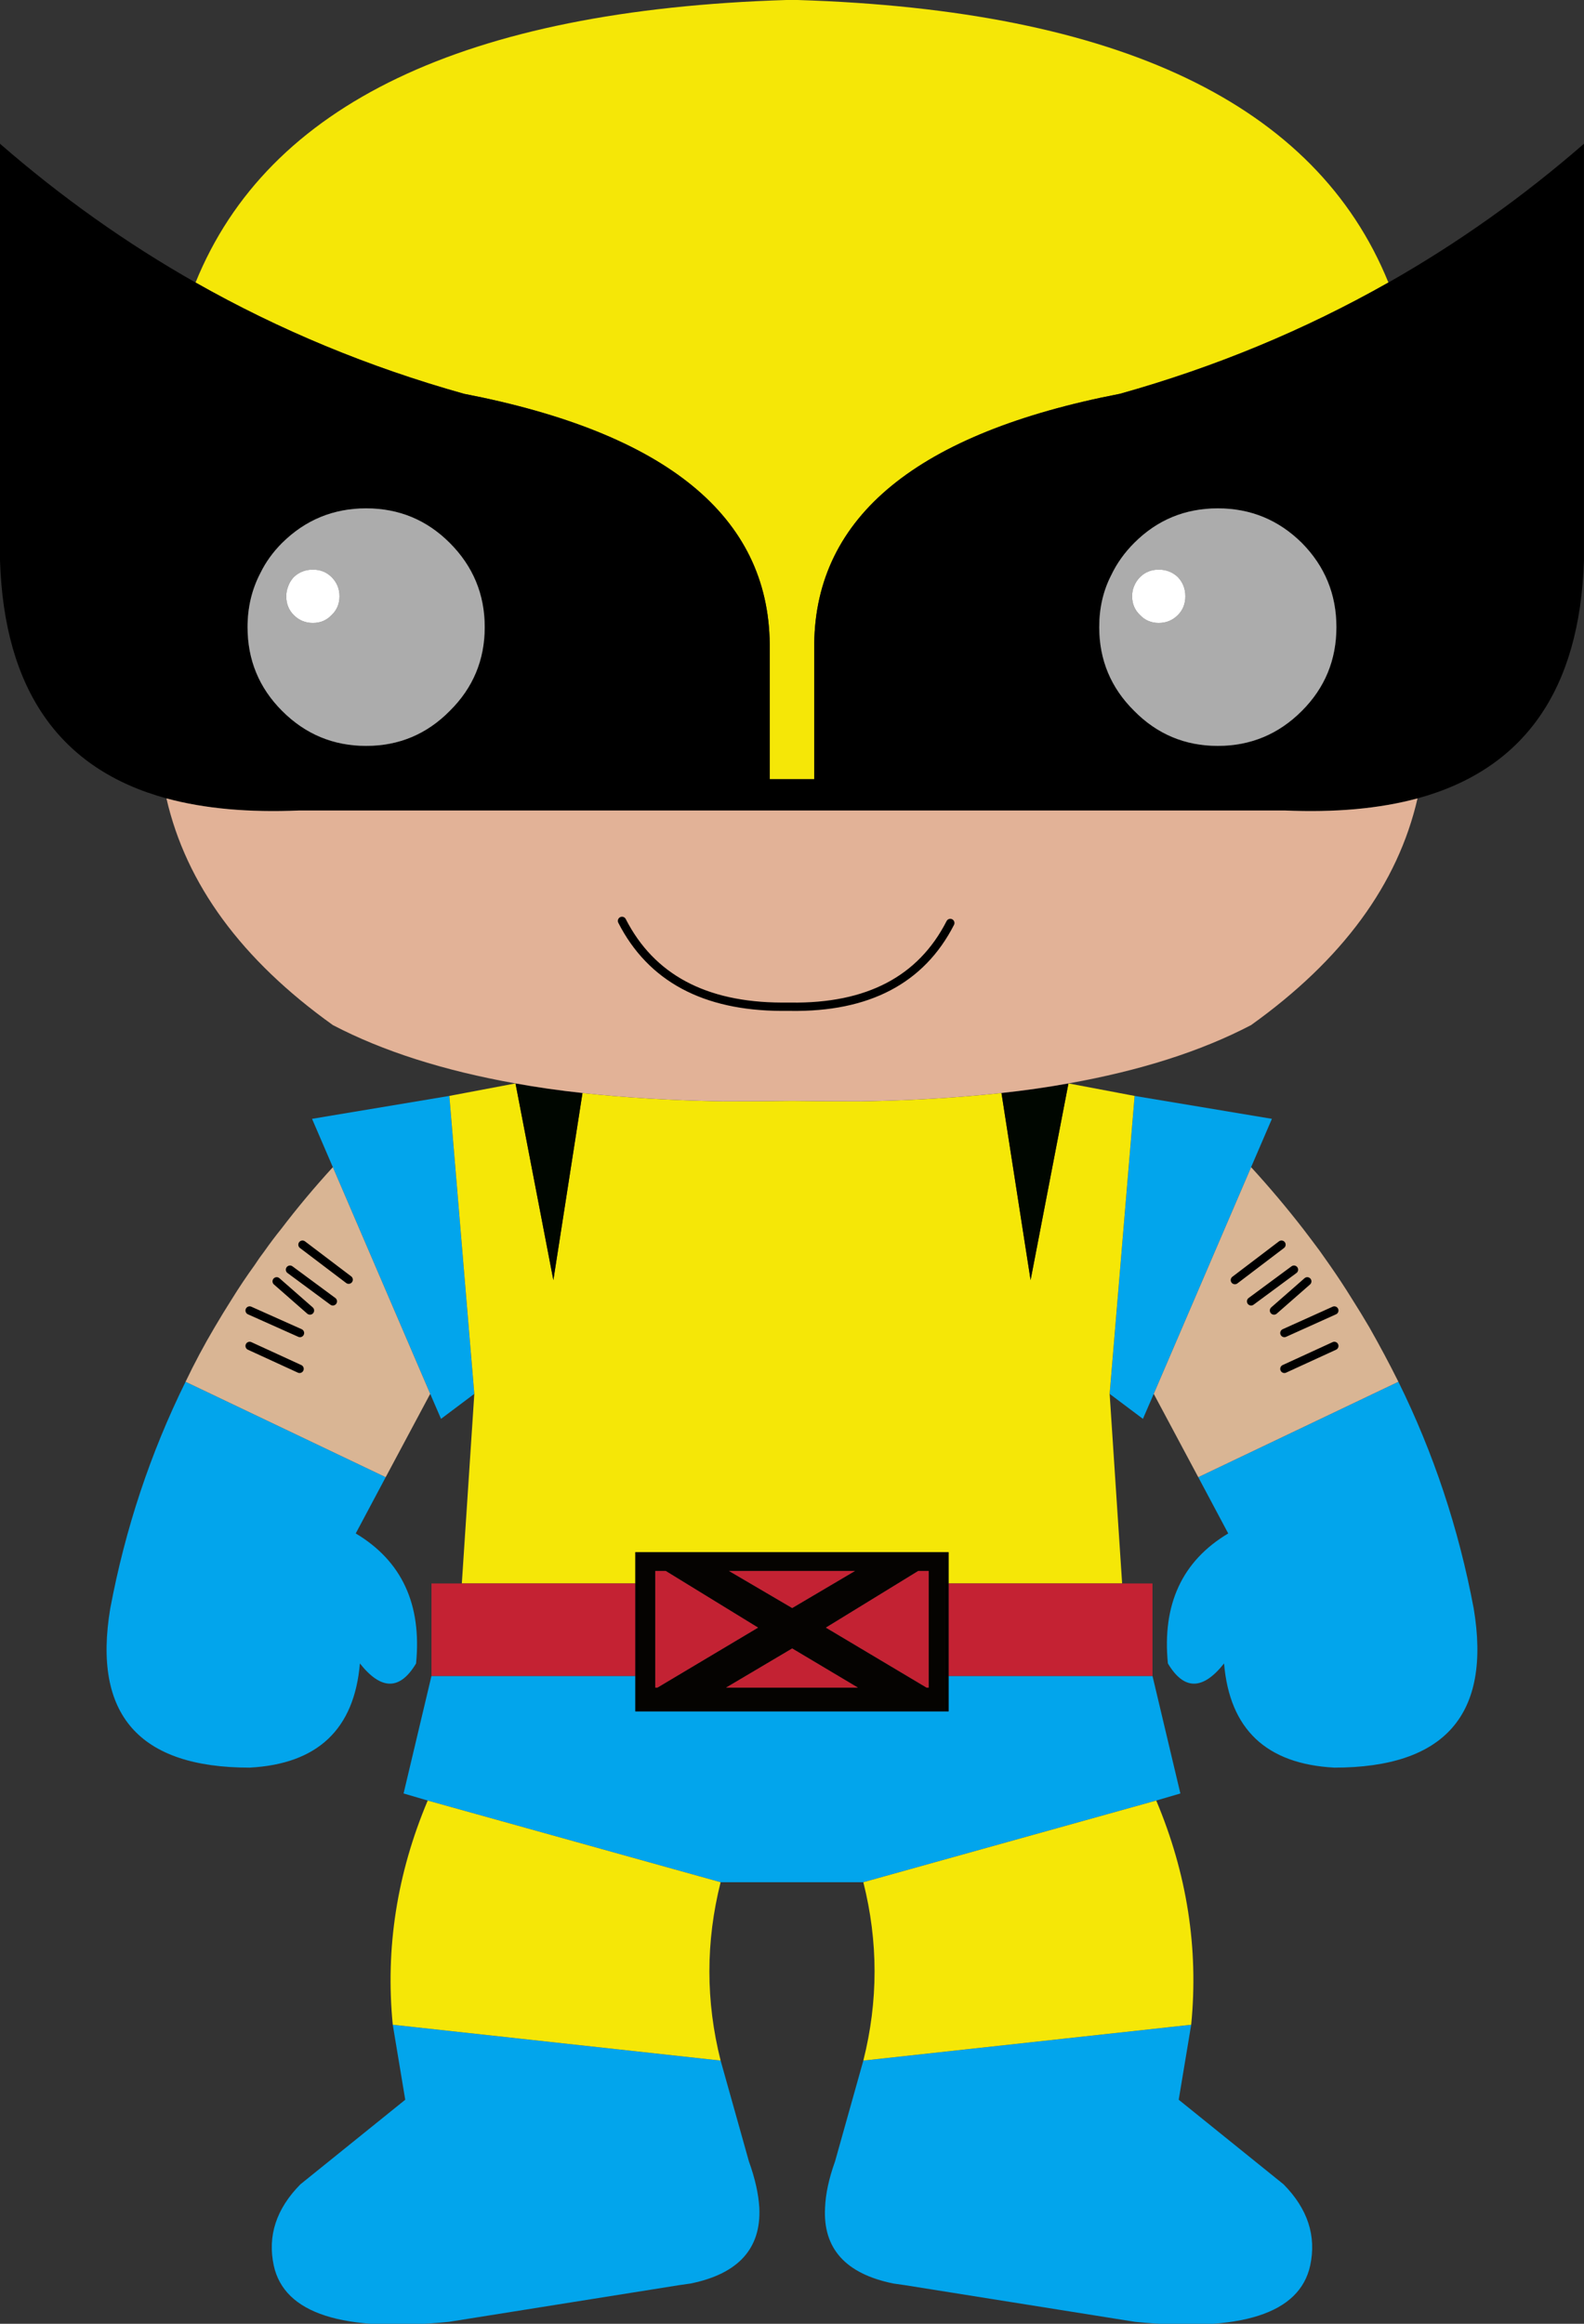 
<svg xmlns="http://www.w3.org/2000/svg" version="1.1" xmlns:xlink="http://www.w3.org/1999/xlink" preserveAspectRatio="none" x="0px" y="0px" width="150px" height="220px" viewBox="0 0 150 220">
<rect x="0" y="0" width="150" height="220" fill="#333333" stroke="none"/>
<defs>
<g id="wolverine_0_Layer0_0_FILL">
<path fill="#02A5EC" stroke="none" d="
M 107.35 274
Q 108.05 274.1 108.75 274.2
L 136.4 278.6
Q 155.55 280.5 157.45 271.85 158.6 266.5 154.25 262.1
L 141.65 251.95 143.15 242.95 103.75 247.25 100.35 259.35
Q 99.25 262.4 99.15 264.9 98.75 272.25 107.35 274
M 81.6 274.2
Q 82.3 274.1 83 274 91.6 272.25 91.25 264.9 91.1 262.4 90 259.35
L 86.6 247.25 47.2 242.95 48.7 251.95 36.1 262.1
Q 31.75 266.5 32.9 271.85 34.8 280.5 53.95 278.6
L 81.6 274.2
M 138.95 216.05
L 141.85 215.2 138.5 201.1 114 201.1 114 205.35 113.6 205.35 76.75 205.35 76.35 205.35 76.35 201.1 51.85 201.1 48.5 215.2 51.4 216.05 86.6 225.85 103.75 225.85 138.95 216.05
M 150.35 140.05
L 152.85 134.25 136.35 131.5 133.35 167.25 137.35 170.25 138.65 167.25 150.35 140.05
M 22.3 165.8
Q 15.95 178.65 13.25 193 10.05 212.1 30 212.1 42.25 211.45 43.25 199.6 47.1 204.45 50 199.6 51.05 188.95 42.75 184
L 46.35 177.25 22.3 165.8
M 37.5 134.25
L 40 140.05 51.7 167.25 53 170.25 57 167.25 54 131.5 37.5 134.25
M 177.1 193
Q 174.4 178.65 168.05 165.8
L 144 177.25 147.6 184
Q 139.3 188.95 140.35 199.6 143.25 204.45 147.1 199.6 148.1 211.45 160.35 212.1 180.3 212.1 177.1 193 Z"/>

<path fill="#F5E707" stroke="none" d="
M 86.6 247.25
Q 83.9 236.55 86.6 225.85
L 51.4 216.05
Q 45.85 229.2 47.2 242.95
L 86.6 247.25
M 143.15 242.95
Q 144.5 229.2 138.95 216.05
L 103.75 225.85
Q 106.45 236.55 103.75 247.25
L 143.15 242.95
M 61.95 130
L 54 131.5 57 167.25 55.5 190 76.35 190 76.35 186.25 76.75 186.25 113.6 186.25 114 186.25 114 190 134.85 190 133.35 167.25 136.35 131.5 128.4 130 123.85 153.6 120.35 131.15
Q 112.5 132 103.5 132.15 99.45 132.15 95.2 132.1 90.9 132.15 86.85 132.15 77.8 132 70 131.15
L 66.5 153.6 61.95 130
M 95.85 0
L 94.5 0
Q 36.55 1.8 23.5 33.9 38.6 42.45 55.75 47.25 92.25 54.3 92.5 77.25
L 92.5 93.5 97.85 93.5 97.85 77.25
Q 98.1 54.3 134.6 47.25 151.75 42.45 166.85 33.9 153.8 1.8 95.85 0 Z"/>

<path fill="#050301" stroke="none" d="
M 113.6 186.25
L 76.75 186.25 76.75 205.35 113.6 205.35 113.6 186.25
M 78.75 188.5
L 80 188.5 91.1 195.3 79 202.5 78.75 202.5 78.75 188.5
M 99.25 195.3
L 110.35 188.5 111.6 188.5 111.6 202.5 111.35 202.5 99.25 195.3
M 95.2 192.95
L 87.6 188.5 102.75 188.5 95.2 192.95
M 103.1 202.5
L 87.25 202.5 95.2 197.8 103.1 202.5 Z"/>

<path fill="#C32233" stroke="none" d="
M 87.25 202.5
L 103.1 202.5 95.2 197.8 87.25 202.5
M 87.6 188.5
L 95.2 192.95 102.75 188.5 87.6 188.5
M 110.35 188.5
L 99.25 195.3 111.35 202.5 111.6 202.5 111.6 188.5 110.35 188.5
M 80 188.5
L 78.75 188.5 78.75 202.5 79 202.5 91.1 195.3 80 188.5 Z"/>

<path fill="#000600" stroke="none" d="
M 128.4 130
Q 124.55 130.7 120.35 131.15
L 123.85 153.6 128.4 130
M 70 131.15
Q 65.8 130.7 61.95 130
L 66.5 153.6 70 131.15 Z"/>

<path fill="#C42233" stroke="none" d="
M 138.5 190
L 134.85 190 114 190 114 201.1 138.5 201.1 138.5 190
M 55.5 190
L 51.85 190 51.85 201.1 76.35 201.1 76.35 190 55.5 190 Z"/>

<path fill="#000000" stroke="none" d="
M 114 186.25
L 113.6 186.25 113.6 205.35 114 205.35 114 201.1 114 190 114 186.25
M 76.35 186.25
L 76.35 190 76.35 201.1 76.35 205.35 76.75 205.35 76.75 186.25 76.35 186.25
M 190.35 17.25
Q 179.3 26.85 166.85 33.9 151.75 42.45 134.6 47.25 98.1 54.3 97.85 77.25
L 97.85 93.5 92.5 93.5 92.5 77.25
Q 92.25 54.3 55.75 47.25 38.6 42.45 23.5 33.9 11.05 26.85 0 17.25
L 0 67.25
Q 0.75 90.55 20 95.8 26.85 97.65 36 97.25
L 154.35 97.25
Q 163.5 97.65 170.35 95.8 189.6 90.55 190.35 67.25
L 190.35 17.25
M 146.35 61
Q 152.25 61 156.45 65.15 160.6 69.35 160.6 75.25 160.6 81.15 156.45 85.3 152.25 89.5 146.35 89.5 140.45 89.5 136.3 85.3 132.1 81.15 132.1 75.25 132.1 71.8 133.55 69 134.55 66.9 136.3 65.15 140.45 61 146.35 61
M 31.3 68.75
Q 32.25 66.8 33.9 65.15 38.1 61 44 61 49.9 61 54.05 65.15 58.25 69.35 58.25 75.25 58.25 81.15 54.05 85.3 49.9 89.5 44 89.5 38.1 89.5 33.9 85.3 29.75 81.15 29.75 75.25 29.75 71.7 31.3 68.75 Z"/>

<path fill="#D9B594" stroke="none" d="
M 40 140.05
Q 36.7 143.65 33.8 147.45 32.75 148.75 31.8 150.1 31.15 150.95 30.6 151.8 29.15 153.8 27.85 155.9 26.8 157.55 25.8 159.25 23.9 162.45 22.3 165.8
L 46.35 177.25 51.7 167.25 40 140.05
M 37.25 157.25
L 33.25 153.75 37.25 157.25
M 40 156.15
L 34.85 152.35 40 156.15
M 36 164.25
L 30 161.5 36 164.25
M 36.05 159.95
L 30 157.25 36.05 159.95
M 41.9 153.55
L 36.35 149.35 41.9 153.55
M 168.05 165.8
Q 166.4 162.5 164.55 159.25 163.55 157.55 162.5 155.9 161.2 153.8 159.8 151.8 159.2 150.95 158.6 150.1 157.6 148.75 156.6 147.45 153.65 143.65 150.35 140.05
L 138.65 167.25 144 177.25 168.05 165.8
M 153.1 157.25
L 157.1 153.75 153.1 157.25
M 154.35 159.95
L 160.35 157.25 154.35 159.95
M 148.4 153.6
L 154 149.35 148.4 153.6
M 150.35 156.15
L 155.5 152.35 150.35 156.15
M 154.35 164.25
L 160.35 161.5 154.35 164.25 Z"/>

<path fill="#E2B297" stroke="none" d="
M 36 97.25
Q 26.85 97.65 20 95.8 23.55 111.25 40 123 49 127.7 61.95 130 65.8 130.7 70 131.15 77.8 132 86.85 132.15 90.9 132.15 95.2 132.1 99.45 132.15 103.5 132.15 112.5 132 120.35 131.15 124.55 130.7 128.4 130 141.35 127.7 150.35 123 166.8 111.25 170.35 95.8 163.5 97.65 154.35 97.25
L 36 97.25
M 95 120.8
Q 108.95 121 114.2 110.75 108.95 121 95 120.8 94.5 120.8 93.95 120.8 80 120.75 74.75 110.5 80 120.75 93.95 120.8 94.5 120.8 95 120.8 Z"/>

<path fill="#ACACAC" stroke="none" d="
M 33.9 65.15
Q 32.25 66.8 31.3 68.75 29.75 71.7 29.75 75.25 29.75 81.15 33.9 85.3 38.1 89.5 44 89.5 49.9 89.5 54.05 85.3 58.25 81.15 58.25 75.25 58.25 69.35 54.05 65.15 49.9 61 44 61 38.1 61 33.9 65.15
M 37.6 68.35
Q 38.95 68.35 39.85 69.25 40.8 70.2 40.8 71.55 40.8 72.9 39.85 73.8 38.95 74.75 37.6 74.75 36.25 74.75 35.3 73.8 34.4 72.9 34.4 71.55 34.4 70.9 34.65 70.3 34.85 69.75 35.3 69.25 36.25 68.35 37.6 68.35
M 156.45 65.15
Q 152.25 61 146.35 61 140.45 61 136.3 65.15 134.55 66.9 133.55 69 132.1 71.8 132.1 75.25 132.1 81.15 136.3 85.3 140.45 89.5 146.35 89.5 152.25 89.5 156.45 85.3 160.6 81.15 160.6 75.25 160.6 69.35 156.45 65.15
M 136.05 71.55
Q 136.05 70.85 136.3 70.3 136.55 69.7 137 69.25 137.9 68.35 139.25 68.35 140.6 68.35 141.55 69.25 142.45 70.2 142.45 71.55 142.45 72.9 141.55 73.8 140.6 74.75 139.25 74.75 137.9 74.75 137 73.8 136.05 72.9 136.05 71.55 Z"/>

<path fill="#FFFFFF" stroke="none" d="
M 39.85 69.25
Q 38.95 68.35 37.6 68.35 36.25 68.35 35.3 69.25 34.85 69.75 34.65 70.3 34.4 70.9 34.4 71.55 34.4 72.9 35.3 73.8 36.25 74.75 37.6 74.75 38.95 74.75 39.85 73.8 40.8 72.9 40.8 71.55 40.8 70.2 39.85 69.25
M 136.3 70.3
Q 136.05 70.85 136.05 71.55 136.05 72.9 137 73.8 137.9 74.75 139.25 74.75 140.6 74.75 141.55 73.8 142.45 72.9 142.45 71.55 142.45 70.2 141.55 69.25 140.6 68.35 139.25 68.35 137.9 68.35 137 69.25 136.55 69.7 136.3 70.3 Z"/>
</g>

<path id="wolverine_0_Layer0_0_1_STROKES" stroke="#000000" stroke-width="1" stroke-linejoin="round" stroke-linecap="round" fill="none" d="
M 37.25 157.25
L 33.25 153.75
M 40 156.15
L 34.85 152.35
M 36 164.25
L 30 161.5
M 36.05 159.95
L 30 157.25
M 41.9 153.55
L 36.35 149.35
M 74.75 110.5
Q 80 120.75 93.95 120.8 94.5 120.8 95 120.8 108.95 121 114.2 110.75
M 153.1 157.25
L 157.1 153.75
M 154.35 159.95
L 160.35 157.25
M 148.4 153.6
L 154 149.35
M 150.35 156.15
L 155.5 152.35
M 154.35 164.25
L 160.35 161.5"/>
</defs>

<g transform="matrix( 0.788, 0, 0, 0.789, 0,0) ">
<g transform="matrix( 1, 0, 0, 1, 0,0) ">
<use xlink:href="#wolverine_0_Layer0_0_FILL"/>

<use xlink:href="#wolverine_0_Layer0_0_1_STROKES"/>
</g>
</g>
</svg>
